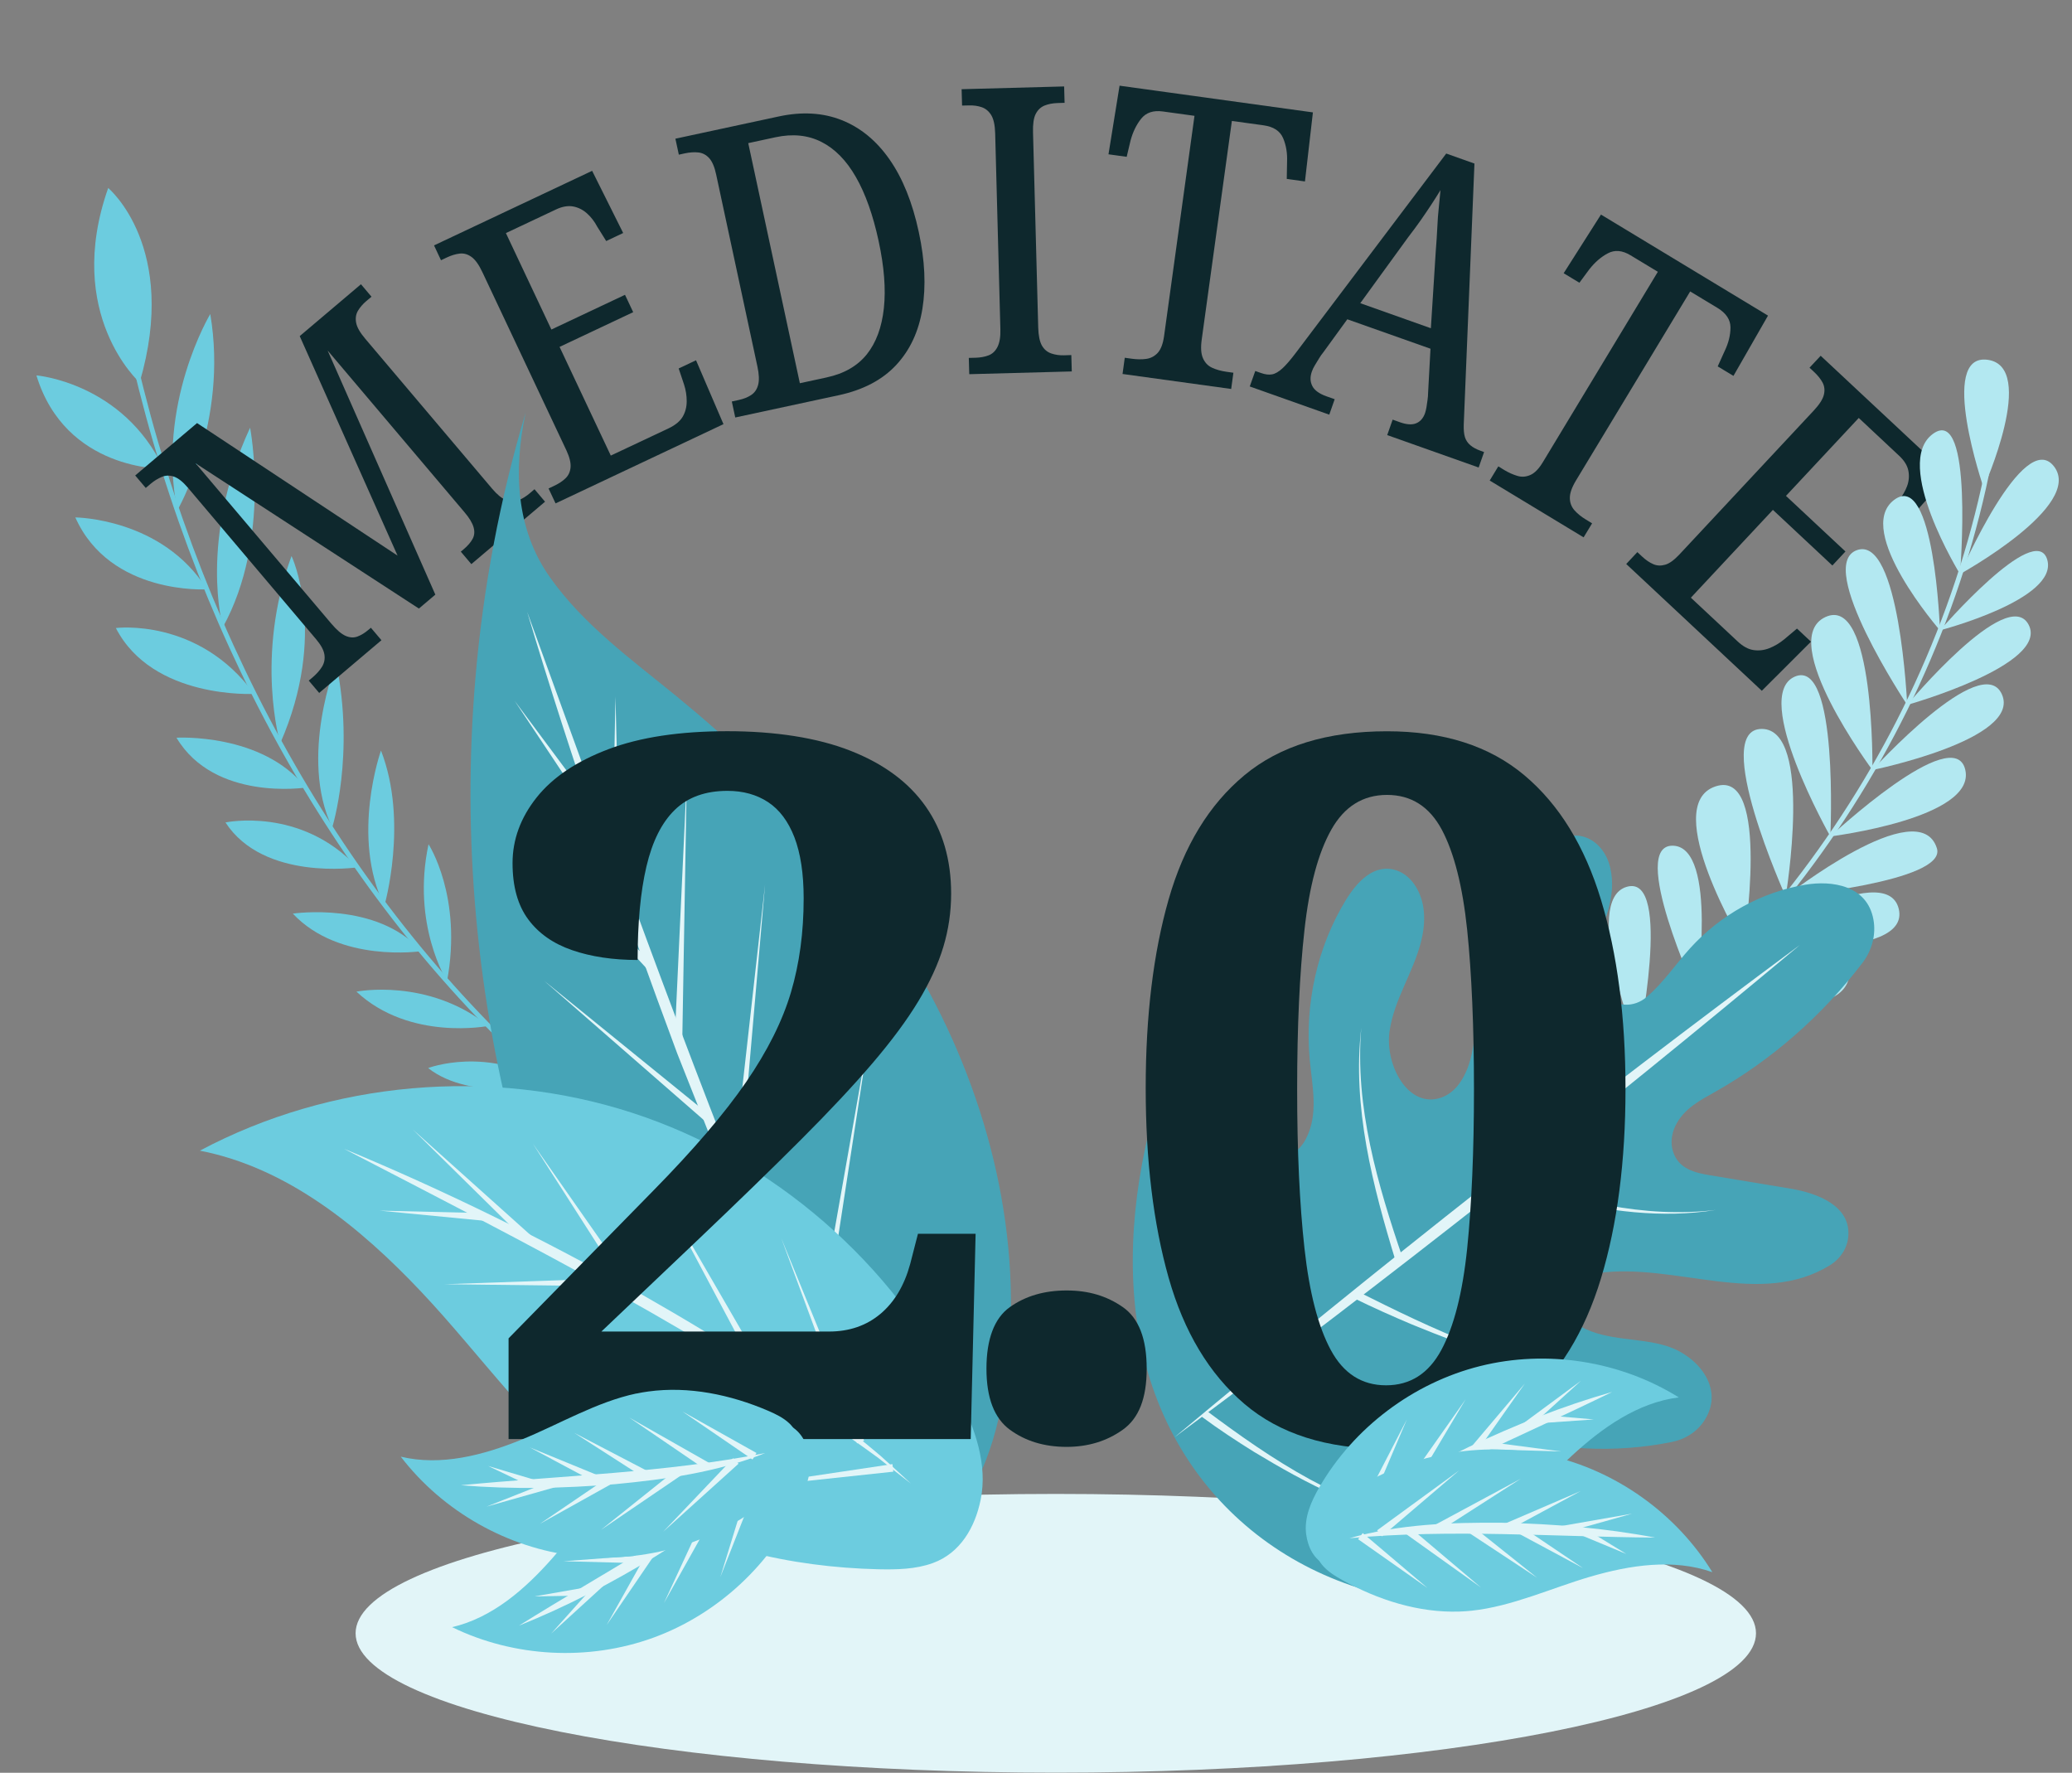 <svg width="436" height="373" viewBox="0 0 436 373" fill="none" xmlns="http://www.w3.org/2000/svg">
<rect x="0" y="0" width="436" height="373" fill="#808080" stroke="none"/>
<g clip-path="url(#clip0_187_2862)">
<path d="M222.166 372.966C303.539 372.966 369.506 359.839 369.506 343.645C369.506 327.452 303.539 314.324 222.166 314.324C140.792 314.324 74.826 327.452 74.826 343.645C74.826 359.839 140.792 372.966 222.166 372.966Z" fill="#E2F5F8"/>
<path d="M181.885 269.617C156.5 259.093 132.788 243.966 111.939 224.735C70.29 186.321 40.224 131.687 27.049 70.438" stroke="#6CCCDF" stroke-miterlimit="10"/>
<path d="M29.381 80.478C29.381 80.478 13.391 66.156 22.769 39.555C22.769 39.555 37.73 51.994 29.381 80.478Z" fill="#6CCCDF"/>
<path d="M34.449 98.632C34.449 98.632 13.793 99.098 7.664 78.982C7.664 78.982 25.874 80.479 34.449 98.632Z" fill="#6CCCDF"/>
<path d="M37.311 107.386C37.311 107.386 48.106 88.847 44.245 66.076C44.245 66.076 32.855 84.969 37.311 107.386Z" fill="#6CCCDF"/>
<path d="M43.537 123.994C43.537 123.994 23.171 125.282 15.852 108.867C15.852 108.867 34.175 108.98 43.537 123.994Z" fill="#6CCCDF"/>
<path d="M46.899 131.958C46.899 131.958 41.703 113.629 52.626 89.988C52.626 89.988 57.147 113.355 46.899 131.958Z" fill="#6CCCDF"/>
<path d="M53.48 145.993C53.48 145.993 32.133 147.2 24.379 132.137C24.379 132.137 41.769 129.9 53.48 145.993Z" fill="#6CCCDF"/>
<path d="M58.965 156.403C58.965 156.403 53.56 138.202 61.346 116.992C61.346 116.992 69.084 133.294 58.965 156.403Z" fill="#6CCCDF"/>
<path d="M64.322 165.706C64.322 165.706 45.13 168.651 37.135 155.213C37.135 155.213 55.2 154.151 64.322 165.706Z" fill="#6CCCDF"/>
<path d="M69.904 174.105C69.904 174.105 74.714 158.833 70.74 139.441C70.74 139.441 62.825 159.268 69.904 174.105Z" fill="#6CCCDF"/>
<path d="M75.197 182.49C75.197 182.49 55.491 185.435 47.447 173.043C47.447 173.043 63.277 169.664 75.197 182.49Z" fill="#6CCCDF"/>
<path d="M80.876 190.6C80.876 190.6 85.992 172.882 80.168 157.916C80.168 157.916 73.717 176.02 80.876 190.6Z" fill="#6CCCDF"/>
<path d="M88.645 200.128C88.645 200.128 71.432 202.703 61.619 192.227C61.619 192.227 79.395 189.555 88.645 200.128Z" fill="#6CCCDF"/>
<path d="M94.067 206.453C94.067 206.453 86.538 194.609 90.174 177.631C90.174 177.631 97.38 188.654 94.067 206.453Z" fill="#6CCCDF"/>
<path d="M102.786 215.851C102.786 215.851 86.249 219.134 75.004 208.642C75.004 208.642 90.045 205.648 102.786 215.851Z" fill="#6CCCDF"/>
<path d="M106.695 219.762C106.695 219.762 99.488 205.986 101.322 192.275C101.322 192.275 110.749 199.71 106.695 219.762Z" fill="#6CCCDF"/>
<path d="M115.768 228.195C115.929 228.291 99.183 231.912 90.094 224.719C90.094 224.719 102.642 219.923 115.768 228.195Z" fill="#6CCCDF"/>
<path d="M120.047 231.879C120.047 231.879 112.245 220.356 115.124 203.121C115.124 203.121 124.246 214.531 119.757 233.038" fill="#6CCCDF"/>
<path d="M127.383 237.817C127.383 237.817 112.535 243.385 102.609 235.532C102.609 235.532 116.428 229.786 127.383 237.817Z" fill="#6CCCDF"/>
<path d="M132.145 241.438C132.145 241.438 125.421 234.099 127.303 216.703C127.303 216.703 135.266 225.763 132.145 241.438Z" fill="#6CCCDF"/>
<path d="M144.21 249.79C144.21 249.79 125.581 255.068 116.975 248.406C116.975 248.406 130.23 241.389 144.21 249.79Z" fill="#6CCCDF"/>
<path d="M149.131 252.896C149.131 252.896 138.675 242.661 141.023 225.764C141.023 225.764 151.303 235.081 149.131 252.896Z" fill="#6CCCDF"/>
<path d="M67.186 145.822L64.966 143.199L65.739 142.556C66.591 141.831 67.267 141.075 67.749 140.303C68.232 139.53 68.409 138.661 68.264 137.728C68.12 136.778 67.54 135.716 66.527 134.509L39.549 102.629C38.504 101.39 37.538 100.618 36.637 100.296C35.753 99.99 34.9 99.99 34.08 100.328C33.259 100.666 32.455 101.149 31.699 101.793L30.669 102.662L28.449 100.039L41.464 89.015L83.659 116.904L63.068 70.718L75.954 59.807L78.174 62.43L77.08 63.347C76.356 63.959 75.777 64.635 75.326 65.375C74.892 66.115 74.763 66.952 74.94 67.901C75.117 68.851 75.745 69.961 76.838 71.249L103.543 102.806C104.588 104.046 105.57 104.85 106.471 105.22C107.371 105.591 108.24 105.623 109.061 105.285C109.881 104.947 110.701 104.448 111.506 103.756L112.471 102.935L114.691 105.558L99.183 118.69L96.963 116.067L97.542 115.584C98.443 114.828 99.071 114.087 99.457 113.363C99.843 112.639 99.907 111.835 99.65 110.933C99.392 110.032 98.765 108.97 97.703 107.731L68.94 73.743L91.606 125.111L88.148 128.04L41.158 97.48L69.712 131.21C70.838 132.53 71.835 133.399 72.72 133.785C73.605 134.171 74.425 134.22 75.214 133.93C76.002 133.64 76.774 133.157 77.53 132.514L78.045 132.079L80.265 134.702L67.186 145.774V145.822Z" fill="#0E282D"/>
<path d="M116.894 105.897L115.43 102.775L116.653 102.195C117.618 101.745 118.406 101.214 119.018 100.618C119.629 100.023 119.983 99.25 120.063 98.317C120.144 97.383 119.854 96.209 119.195 94.776L101.531 57.313C100.775 55.687 99.987 54.609 99.198 54.046C98.41 53.483 97.59 53.257 96.737 53.354C95.885 53.45 94.968 53.724 94.019 54.175L92.796 54.754L91.332 51.632L124.6 35.941L131.131 49.025L127.56 50.715L125.678 47.705C125.098 46.611 124.391 45.678 123.522 44.905C122.669 44.133 121.688 43.65 120.61 43.441C119.532 43.248 118.326 43.441 117.007 44.068L106.454 49.041L116.025 69.334L131.517 62.028L133.238 65.681L117.747 72.987L128.525 95.855L140.687 90.126C142.102 89.45 143.1 88.629 143.663 87.663C144.226 86.698 144.499 85.604 144.499 84.429C144.499 83.254 144.322 82.063 143.936 80.888L142.81 77.525L146.462 75.803L152.237 89.241L116.91 105.913L116.894 105.897Z" fill="#0E282D"/>
<path d="M154.715 87.84L153.991 84.476L155.391 84.171C156.436 83.945 157.321 83.607 158.045 83.125C158.769 82.658 159.268 81.95 159.525 81C159.783 80.051 159.734 78.763 159.38 77.122L150.693 36.697C150.356 35.104 149.857 33.961 149.23 33.269C148.602 32.577 147.83 32.175 146.961 32.078C146.093 31.982 145.127 32.046 144.082 32.272L142.843 32.545L142.119 29.182L163.885 24.499C168.759 23.453 173.167 23.71 177.108 25.271C181.049 26.832 184.412 29.584 187.178 33.543C189.945 37.502 192.005 42.603 193.34 48.847C194.627 54.817 194.868 60.192 194.096 64.972C193.324 69.751 191.474 73.694 188.562 76.816C185.65 79.938 181.629 82.046 176.481 83.157L154.715 87.84ZM173.955 79.407C177.623 78.619 180.438 76.993 182.401 74.547C184.363 72.085 185.554 68.85 185.988 64.843C186.422 60.82 186.052 56.105 184.878 50.682C183.704 45.258 182.127 40.785 180.116 37.276C178.105 33.752 175.676 31.29 172.845 29.858C170.014 28.425 166.796 28.104 163.193 28.876L157.45 30.115L168.309 80.63L173.971 79.407H173.955Z" fill="#0E282D"/>
<path d="M203.956 78.746L203.86 75.303L205.292 75.27C206.305 75.238 207.206 75.077 208.01 74.772C208.815 74.466 209.442 73.886 209.892 73.001C210.343 72.116 210.552 70.861 210.504 69.252L209.41 28.087C209.362 26.349 209.088 25.061 208.589 24.24C208.091 23.42 207.431 22.856 206.611 22.567C205.79 22.277 204.873 22.148 203.876 22.18L202.444 22.213L202.348 18.769L223.92 18.189L224.017 21.633L222.505 21.682C221.491 21.714 220.59 21.891 219.786 22.213C218.981 22.551 218.37 23.13 217.936 23.983C217.502 24.836 217.325 26.123 217.373 27.861L218.467 68.93C218.515 70.603 218.772 71.859 219.239 72.696C219.705 73.516 220.365 74.08 221.218 74.369C222.07 74.659 222.971 74.788 223.92 74.755L225.432 74.707L225.529 78.151L203.956 78.73V78.746Z" fill="#0E282D"/>
<path d="M236.212 78.683L236.678 75.271L238.175 75.48C239.22 75.625 240.234 75.641 241.183 75.513C242.132 75.384 242.936 74.965 243.612 74.241C244.271 73.517 244.722 72.342 244.947 70.733L251.35 24.37L244.69 23.453C242.695 23.179 241.183 23.678 240.153 24.949C239.124 26.221 238.384 27.765 237.901 29.552L237.081 32.996L233.252 32.465L235.585 18.029L276.268 23.646L274.595 38.177L270.767 37.646L270.831 34.09C270.911 32.239 270.638 30.566 269.994 29.053C269.351 27.556 267.984 26.655 265.876 26.365L259.216 25.448L252.878 71.393C252.637 73.115 252.717 74.434 253.135 75.368C253.538 76.301 254.181 76.977 255.066 77.379C255.951 77.782 256.932 78.055 258.042 78.216L259.538 78.425L259.071 81.837L236.196 78.683H236.212Z" fill="#0E282D"/>
<path d="M262.98 81.307L264.139 78.056L265.329 78.475C266.23 78.797 267.002 78.893 267.678 78.764C268.337 78.652 269.077 78.217 269.866 77.493C270.654 76.769 271.619 75.642 272.745 74.146L304.324 32.305L310.26 34.413L308.008 89.321C307.975 90.432 308.056 91.333 308.265 91.993C308.474 92.653 308.86 93.232 309.407 93.682C309.954 94.149 310.678 94.535 311.579 94.857L312.287 95.115L311.145 98.365L291.905 91.542L293.047 88.291L294.623 88.855C295.991 89.337 297.117 89.418 297.986 89.064C298.854 88.71 299.466 88.018 299.852 86.956C299.98 86.585 300.077 86.183 300.157 85.733C300.222 85.282 300.302 84.767 300.382 84.204C300.463 83.641 300.511 83.093 300.511 82.562L301.01 73.373L283.507 67.178L278.456 74.13C278.15 74.5 277.845 74.934 277.555 75.417C277.266 75.9 276.976 76.367 276.703 76.817C276.429 77.252 276.204 77.718 276.043 78.185C275.657 79.296 275.673 80.293 276.14 81.211C276.59 82.112 277.587 82.836 279.116 83.383L280.853 83.995L279.711 87.245L263.013 81.323L262.98 81.307ZM286.21 63.782L301.09 69.061L302.12 52.839C302.265 51.101 302.361 49.46 302.442 47.915C302.506 46.37 302.619 44.938 302.763 43.618C302.908 42.298 303.021 41.091 303.117 39.997C302.554 40.93 301.911 41.928 301.203 43.023C300.495 44.101 299.739 45.211 298.967 46.322C298.179 47.448 297.31 48.623 296.329 49.894L286.242 63.782H286.21Z" fill="#0E282D"/>
<path d="M313.493 101.069L315.279 98.124L316.566 98.912C317.483 99.46 318.4 99.862 319.317 100.135C320.234 100.409 321.15 100.329 322.051 99.926C322.952 99.524 323.821 98.623 324.657 97.239L348.852 57.184L343.093 53.708C341.372 52.662 339.779 52.533 338.347 53.289C336.9 54.046 335.613 55.172 334.454 56.637L332.347 59.485L329.033 57.49L336.883 45.147L372.033 66.405L364.762 79.086L361.448 77.091L362.912 73.856C363.716 72.182 364.135 70.541 364.135 68.899C364.135 67.274 363.234 65.906 361.416 64.796L355.657 61.32L331.671 101.021C330.77 102.501 330.32 103.756 330.336 104.77C330.336 105.784 330.674 106.653 331.317 107.377C331.961 108.101 332.765 108.745 333.73 109.324L335.017 110.113L333.232 113.058L313.461 101.101L313.493 101.069Z" fill="#0E282D"/>
<path d="M342.191 118.674L344.54 116.164L345.521 117.081C346.294 117.805 347.082 118.352 347.87 118.69C348.658 119.044 349.495 119.076 350.396 118.819C351.297 118.561 352.278 117.837 353.356 116.695L381.62 86.424C382.843 85.121 383.567 83.994 383.792 83.045C384.017 82.111 383.921 81.258 383.519 80.502C383.116 79.746 382.521 79.005 381.749 78.281L380.768 77.364L383.116 74.853L409.998 99.974L400.265 110.885L397.385 108.182L399.493 105.317C400.297 104.384 400.892 103.37 401.295 102.292C401.697 101.213 401.777 100.119 401.568 99.041C401.359 97.963 400.715 96.917 399.654 95.919L391.128 87.937L375.813 104.335L388.329 116.035L385.578 118.98L373.062 107.28L355.801 125.755L365.614 134.928C366.756 136.006 367.882 136.617 369.008 136.778C370.118 136.939 371.228 136.811 372.322 136.376C373.416 135.942 374.446 135.33 375.411 134.542L378.129 132.256L381.073 135.008L370.73 145.34L342.191 118.658V118.674Z" fill="#0E282D"/>
<path d="M309.118 243.833C364.223 215.045 405.308 160.718 418.014 99.832" stroke="#B3E8F1" stroke-miterlimit="10"/>
<path d="M417.402 102.626C417.402 102.626 428.811 77.151 418.246 75.7C407.68 74.265 417.402 102.626 417.402 102.626Z" fill="#B3E8F1"/>
<path d="M412.432 120.785C412.432 120.785 438.6 106.399 432.208 98.131C425.817 89.863 412.432 120.785 412.432 120.785Z" fill="#B3E8F1"/>
<path d="M412.435 120.787C412.435 120.787 398.122 97.525 406.754 91.272C415.385 85.036 412.435 120.787 412.435 120.787Z" fill="#B3E8F1"/>
<path d="M408.211 132.624C408.211 132.624 433.249 126.11 430.787 117.747C428.326 109.385 408.211 132.624 408.211 132.624Z" fill="#B3E8F1"/>
<path d="M408.213 132.625C408.213 132.625 390.019 111.697 398.545 105.2C407.07 98.703 408.213 132.625 408.213 132.625Z" fill="#B3E8F1"/>
<path d="M401.318 148.314C401.318 148.314 431.32 139.884 426.865 131.431C422.41 122.978 401.318 148.314 401.318 148.314Z" fill="#B3E8F1"/>
<path d="M401.32 148.315C401.32 148.315 381.778 118.928 390.755 115.745C399.731 112.561 401.32 148.315 401.32 148.315Z" fill="#B3E8F1"/>
<path d="M394.002 162.011C394.002 162.011 425.426 155.603 421.259 146.112C417.091 136.621 394.002 162.011 394.002 162.011Z" fill="#B3E8F1"/>
<path d="M394.003 162.012C394.003 162.012 373.677 134.679 384.102 129.831C394.528 124.983 394.003 162.012 394.003 162.012Z" fill="#B3E8F1"/>
<path d="M385.147 175.984C385.147 175.984 415.916 172.18 413.541 161.953C411.165 151.742 385.147 175.984 385.147 175.984Z" fill="#B3E8F1"/>
<path d="M385.149 175.986C385.149 175.986 368.38 146.389 377.672 142.362C386.963 138.334 385.149 175.986 385.149 175.986Z" fill="#B3E8F1"/>
<path d="M375.752 188.622C375.752 188.622 409.768 185.525 407.573 178.49C403.847 166.55 375.752 188.622 375.752 188.622Z" fill="#B3E8F1"/>
<path d="M375.753 188.625C375.753 188.625 381.633 153.41 370.737 153.366C359.841 153.322 375.753 188.625 375.753 188.625Z" fill="#B3E8F1"/>
<path d="M366.89 199.008C366.89 199.008 402.187 202.258 399.544 191.235C396.902 180.212 366.89 199.008 366.89 199.008Z" fill="#B3E8F1"/>
<path d="M366.89 199.01C366.89 199.01 349.09 169.448 360.972 165.463C372.837 161.479 366.89 199.01 366.89 199.01Z" fill="#B3E8F1"/>
<path d="M357.001 209.201C357.001 209.201 388.322 216.923 389.204 204.812C390.085 192.7 357.001 209.201 357.001 209.201Z" fill="#B3E8F1"/>
<path d="M357.003 209.202C357.003 209.202 361.568 178.264 352.065 177.938C342.561 177.613 357.003 209.202 357.003 209.202Z" fill="#B3E8F1"/>
<path d="M344.579 220.27C344.579 220.27 375.243 227.329 375.139 217.008C375.036 206.687 344.579 220.27 344.579 220.27Z" fill="#B3E8F1"/>
<path d="M344.579 220.272C344.579 220.272 332.598 189.318 342.351 186.575C352.105 183.833 344.579 220.272 344.579 220.272Z" fill="#B3E8F1"/>
<path d="M110.636 86.692C107.966 99.067 108.609 111.346 115.671 121.388C122.733 131.43 132.884 138.752 142.392 146.525C164.431 164.549 183.976 186.097 196.942 211.443C209.908 236.789 215.973 266.142 211.002 294.176C208.927 305.875 204.358 318.09 194.433 324.623C181.82 332.943 164.189 329.226 152.269 319.94C129.442 302.158 116.508 269.361 109.124 242.405C100.26 210.075 97.187 176.151 100.035 142.743C101.643 123.753 105.183 104.925 110.652 86.676L110.636 86.692Z" fill="#46A4B7"/>
<path d="M110.926 128.727C127.238 173.432 144.644 222.66 162.709 266.384C167.712 278.309 173.343 291.118 179.343 302.528C180.453 304.411 182.915 308.563 184.008 310.446C165.75 283.201 154.634 251.917 142.504 221.646C131.099 190.989 120.304 160.075 110.926 128.727Z" fill="#E2F5F8"/>
<path d="M125.194 172.852L108.287 147.441L126.514 171.935L125.194 172.852Z" fill="#E2F5F8"/>
<path d="M128.814 183.055L129.506 146.572L130.423 183.055H128.814Z" fill="#E2F5F8"/>
<path d="M136.504 204.233L109.51 175.17L137.662 203.107L136.504 204.233Z" fill="#E2F5F8"/>
<path d="M141.957 218.91L144.515 163.809L143.566 218.958L141.957 218.91Z" fill="#E2F5F8"/>
<path d="M148.601 236.097L114.48 206.342L149.63 234.874L148.601 236.097Z" fill="#E2F5F8"/>
<path d="M153.893 249.438L160.987 186.129L155.485 249.599L153.893 249.438Z" fill="#E2F5F8"/>
<path d="M162.354 269.651L119.402 236.629L163.303 268.364L162.354 269.651Z" fill="#E2F5F8"/>
<path d="M170.543 287.579L183.155 216.062L172.136 287.836L170.543 287.579Z" fill="#E2F5F8"/>
<path d="M177.22 300.71L130.037 271.229L178.056 299.326L177.22 300.71Z" fill="#E2F5F8"/>
<path d="M127.335 312.457C112.423 301.418 101.226 285.116 88.63 271.791C75.777 258.176 60.43 245.672 42.059 242.1C69.632 227.423 103.205 224.478 132.917 234.102C162.63 243.725 188.095 265.804 201.85 293.87C205.163 300.613 207.866 308.177 206.354 315.547C205.18 321.324 202.075 326.78 196.283 328.872C192.648 330.191 188.69 330.256 184.83 330.175C166.442 329.741 147.54 325.492 131.856 315.579C130.311 314.598 128.815 313.568 127.335 312.489V312.457Z" fill="#6CCCDF"/>
<path d="M72.398 241.713C93.81 250.58 114.626 260.879 134.832 272.241C152.447 282.283 169.772 293.113 185.248 306.277C187.404 308.208 189.559 310.171 191.667 312.135C189.366 310.365 187.098 308.578 184.846 306.776C149.808 281.188 110.814 261.652 72.398 241.713Z" fill="#E2F5F8"/>
<path d="M111.249 261.669L86.861 237.643L112.343 260.494L111.249 261.669Z" fill="#E2F5F8"/>
<path d="M101.966 256.857L79.879 254.717L102.063 255.248L101.966 256.857Z" fill="#E2F5F8"/>
<path d="M128.059 270.617L93.568 270.199L128.043 269.008L128.059 270.617Z" fill="#E2F5F8"/>
<path d="M133.159 273.481L112.117 240.604L134.494 272.58L133.159 273.481Z" fill="#E2F5F8"/>
<path d="M147.332 281.624L109.238 284.537L147.171 280.031L147.332 281.624Z" fill="#E2F5F8"/>
<path d="M159.526 289.268L138.42 249.6L160.942 288.48L159.526 289.268Z" fill="#E2F5F8"/>
<path d="M170.753 296.607L128.959 301.225L170.544 295.014L170.753 296.607Z" fill="#E2F5F8"/>
<path d="M180.341 303.687L164.398 260.51L181.837 303.107L180.341 303.687Z" fill="#E2F5F8"/>
<path d="M187.982 309.642L149.775 313.73L187.789 308.049L187.982 309.642Z" fill="#E2F5F8"/>
<path d="M305.882 337.594C310.853 337.787 316.113 337.127 319.62 332.975C321.406 330.851 322.258 327.89 321.567 325.041C320.151 319.183 313.845 317.59 308.681 315.901C303.726 314.275 298.048 309.834 299.624 304.539C300.316 302.19 302.262 300.629 304.498 300.049C308.134 299.116 311.689 300.468 315.196 301.53C327.149 305.167 339.793 305.826 351.858 303.38C354.673 302.801 357.247 301.192 358.808 298.617C362.926 291.858 356.974 285.228 350.941 283.281C344.925 281.333 338.394 282.251 332.602 279.113C330.704 278.083 329.337 276.087 329.272 273.834C329.176 269.875 333.004 268.298 336.27 267.848C352.614 265.611 370.422 275.25 385.094 266.19C387.121 264.935 388.633 262.843 388.906 260.332C389.63 253.75 382.423 251.031 376.793 250.097C371.146 249.164 365.5 248.214 359.853 247.281C356.733 246.766 353.193 245.994 352.035 242.244C351.472 240.458 351.762 238.51 352.55 236.869C354.303 233.264 357.714 231.526 360.915 229.724C372.819 222.997 383.421 213.712 391.931 202.559C393.861 200.033 394.81 196.718 394.215 193.467C392.912 186.306 385.544 185.179 379.801 186.161C370.632 187.706 362.025 192.469 355.606 199.55C352.598 202.881 350.04 206.695 346.678 209.624C346.646 209.656 346.614 209.688 346.582 209.704C340.839 214.661 332.554 207.838 335.144 200.387C335.24 200.097 335.353 199.824 335.45 199.534C337.477 194.111 340.26 188.736 338.828 182.54C338.136 179.547 336.157 176.972 333.407 176.103C328.934 174.719 325.54 178.468 323.143 182.105C316.708 191.825 312.429 203.219 310.724 215.112C310.097 219.537 309.791 224.124 307.169 227.857C306.204 229.241 304.885 230.351 303.34 230.915C296.359 233.425 291.355 224.075 292.401 216.93C293.366 210.3 297.34 204.684 298.997 198.23C300.026 194.191 300.123 189.653 297.581 186.032C296.648 184.712 295.377 183.65 293.913 183.151C289.264 181.542 285.629 185.437 283.248 189.299C277.231 199.067 274.496 211.185 275.606 223.029C276.137 228.63 277.489 234.423 274.802 239.605C273.579 241.97 271.392 243.676 268.834 243.757C263.783 243.902 261.45 238.43 261.434 233.715C261.418 228.485 263.38 223.416 261.756 218.073C261.032 215.691 259.423 213.647 257.203 212.891C252.007 211.121 248.323 217.123 246.505 222.257C240.537 238.993 236.982 257.114 238.88 275.154C242.854 312.73 271.472 336.21 305.85 337.561L305.882 337.594Z" fill="#46A4B7"/>
<path d="M247.148 302.4C289.843 266.738 334.05 231.929 378.755 198.811C336.061 234.488 291.838 269.281 247.148 302.4Z" fill="#E2F5F8"/>
<path d="M325.668 240.153C323.271 225.492 325.764 210.526 329.625 196.332C327.067 206.969 325.523 218.041 325.958 229C326.118 232.621 326.44 236.323 327.244 239.766L325.684 240.153H325.668Z" fill="#E2F5F8"/>
<path d="M316.611 247.202C330.639 252.657 345.954 256.391 361.075 254.572C349.718 256.423 338.087 254.846 327.003 252.062C323.287 251.112 319.636 250.018 316 248.682L316.611 247.186V247.202Z" fill="#E2F5F8"/>
<path d="M293.705 265.418C288.862 249.583 284.503 232.879 286.449 216.223C285.034 232.83 289.908 249.309 295.217 264.871L293.705 265.418Z" fill="#E2F5F8"/>
<path d="M285.613 271.695C301.475 279.629 318.092 287.659 335.949 289.43C322.452 288.689 309.582 283.733 297.163 278.696C293.013 276.942 288.927 275.123 284.873 273.128L285.613 271.695Z" fill="#E2F5F8"/>
<path d="M259.374 292.34C257.396 283.071 255.851 273.753 254.902 264.339C254.082 254.989 253.31 245.317 255.642 236.145C253.567 245.366 254.613 254.957 255.691 264.259C256.913 273.576 258.699 282.862 260.935 291.986L259.374 292.357V292.34Z" fill="#E2F5F8"/>
<path d="M253.89 296.83C267.644 307.113 282.749 317.268 300.011 320.1C286.916 318.555 274.947 312.166 263.815 305.44C260.099 303.122 256.447 300.725 252.908 298.101L253.89 296.83Z" fill="#E2F5F8"/>
<path d="M107.016 302.784V281.59L137.452 250.531C145.946 241.889 152.462 234.277 156.982 227.695C161.502 221.113 164.655 214.805 166.441 208.77C168.227 202.735 169.111 196.154 169.111 189.024C169.111 183.81 168.452 179.53 167.165 176.166C165.862 172.803 164.012 170.341 161.615 168.764C159.218 167.187 156.371 166.398 153.089 166.398C148.424 166.398 144.724 167.734 141.989 170.405C139.238 173.077 137.259 177.051 136.021 182.33C134.782 187.608 134.171 194.158 134.171 201.979C128.959 201.979 124.374 201.287 120.4 199.919C116.427 198.551 113.338 196.395 111.15 193.434C108.963 190.489 107.853 186.546 107.853 181.606C107.853 176.665 109.526 172.079 112.888 167.83C116.25 163.582 121.285 160.186 127.993 157.644C134.702 155.101 143.067 153.846 153.073 153.846C163.079 153.846 171.991 155.214 178.973 157.965C185.97 160.717 191.231 164.612 194.802 169.697C198.357 174.766 200.143 180.882 200.143 188.011C200.143 191.857 199.596 195.59 198.502 199.227C197.408 202.864 195.655 206.662 193.258 210.637C190.861 214.612 187.627 218.973 183.59 223.704C179.552 228.436 174.501 233.827 168.484 239.845C162.451 245.88 155.325 252.8 147.105 260.621L126.546 280.158H174.452C178.699 280.158 182.303 278.919 185.247 276.456C188.19 273.994 190.282 270.486 191.52 265.964L193.161 259.591H205.291L204.261 302.784H107H107.016Z" fill="#0E282D"/>
<path d="M224.433 304.425C219.768 304.425 215.795 303.218 212.513 300.821C209.231 298.423 207.574 294.142 207.574 287.962C207.574 281.783 209.215 277.341 212.513 275.008C215.795 272.674 219.784 271.516 224.433 271.516C229.082 271.516 232.895 272.674 236.257 275.008C239.619 277.341 241.292 281.654 241.292 287.962C241.292 294.271 239.619 298.423 236.257 300.821C232.895 303.218 228.954 304.425 224.433 304.425Z" fill="#0E282D"/>
<path d="M291.661 304.843C279.194 304.843 269.252 301.689 261.852 295.381C254.452 289.073 249.144 280.238 245.91 268.844C242.693 257.466 241.084 244.158 241.084 228.934C241.084 213.71 242.693 200.482 245.91 189.233C249.127 177.984 254.436 169.278 261.852 163.115C269.252 156.951 279.258 153.861 291.87 153.861C303.791 153.861 313.427 156.951 320.762 163.115C328.098 169.278 333.471 178.033 336.897 189.346C340.324 200.659 342.045 213.919 342.045 229.143C342.045 244.367 340.324 257.627 336.897 268.941C333.471 280.254 328.05 289.073 320.65 295.365C313.25 301.673 303.582 304.827 291.661 304.827V304.843ZM291.661 291.47C296.729 291.47 300.605 289.008 303.276 284.068C305.946 279.127 307.764 271.998 308.729 262.68C309.678 253.363 310.161 242.178 310.161 229.159C310.161 216.14 309.678 204.827 308.729 195.638C307.764 186.449 305.978 179.417 303.388 174.557C300.782 169.697 296.938 167.25 291.87 167.25C286.803 167.25 282.894 169.68 280.143 174.557C277.392 179.433 275.51 186.449 274.496 195.638C273.467 204.827 272.952 215.995 272.952 229.159C272.952 242.323 273.467 253.363 274.496 262.68C275.526 271.998 277.376 279.127 280.046 284.068C282.717 289.008 286.594 291.47 291.661 291.47Z" fill="#0E282D"/>
<path d="M311.545 323.897C318.8 319.262 324.511 312.053 330.753 306.292C337.139 300.402 344.636 295.091 353.258 294.013C340.952 286.337 325.492 283.907 311.432 287.431C297.372 290.955 284.873 300.37 277.618 312.922C275.864 315.947 274.384 319.359 274.851 322.819C275.221 325.539 276.475 328.162 279.098 329.304C280.738 330.029 282.572 330.189 284.358 330.27C292.884 330.656 301.78 329.288 309.357 325.185C310.097 324.782 310.837 324.348 311.545 323.897Z" fill="#6CCCDF"/>
<path d="M339.23 292.871C319.958 302.318 300.043 310.38 281.752 321.709C289.747 314.403 299.399 309.173 309.067 304.442C318.816 299.823 328.854 295.816 339.23 292.871Z" fill="#E2F5F8"/>
<path d="M319.861 299.968L332.666 290.521L320.891 301.207L319.861 299.968Z" fill="#E2F5F8"/>
<path d="M325.075 297.764L335.37 298.649L325.059 299.373L325.075 297.764Z" fill="#E2F5F8"/>
<path d="M312.638 303.316L328.532 305.392L312.51 304.926L312.638 303.316Z" fill="#E2F5F8"/>
<path d="M309.164 304.924L320.875 291.084L310.435 305.922L309.164 304.924Z" fill="#E2F5F8"/>
<path d="M303.469 307.822L320.827 311.54L303.195 309.399L303.469 307.822Z" fill="#E2F5F8"/>
<path d="M296.391 311.49L308.408 294.416L297.742 312.359L296.391 311.49Z" fill="#E2F5F8"/>
<path d="M292.177 314.018L311.159 318.636L291.871 315.595L292.177 314.018Z" fill="#E2F5F8"/>
<path d="M286.225 317.638L296.038 298.648L287.672 318.33L286.225 317.638Z" fill="#E2F5F8"/>
<path d="M283.778 319.504L301.12 323.768L283.473 321.081L283.778 319.504Z" fill="#E2F5F8"/>
<path d="M309.647 338.896C318.205 337.995 326.522 334.101 334.694 331.719C343.043 329.289 352.116 327.905 360.32 330.786C352.727 318.427 339.986 309.35 325.83 306.212C311.674 303.074 296.294 305.922 284.197 313.921C281.285 315.852 278.422 318.233 277.296 321.532C276.411 324.123 276.363 327.036 278.197 329.241C279.339 330.625 280.915 331.59 282.476 332.459C289.94 336.611 298.498 339.363 307.105 339.074C307.957 339.041 308.794 338.993 309.647 338.896Z" fill="#6CCCDF"/>
<path d="M348.272 323.512C326.812 323.351 305.384 321.661 283.973 323.641C294.381 320.679 305.352 320.293 316.114 320.39C326.892 320.615 337.671 321.5 348.272 323.512Z" fill="#E2F5F8"/>
<path d="M327.777 321.21L343.446 318.475L328.131 322.771L327.777 321.21Z" fill="#E2F5F8"/>
<path d="M333.424 321.564L342.223 326.956L332.684 322.997L333.424 321.564Z" fill="#E2F5F8"/>
<path d="M319.815 320.969L333.103 329.932L318.979 322.353L319.815 320.969Z" fill="#E2F5F8"/>
<path d="M315.986 320.872L332.636 313.711L316.678 322.321L315.986 320.872Z" fill="#E2F5F8"/>
<path d="M309.6 320.904L323.466 331.976L308.65 322.208L309.6 320.904Z" fill="#E2F5F8"/>
<path d="M301.619 321.018L319.99 311.137L302.44 322.402L301.619 321.018Z" fill="#E2F5F8"/>
<path d="M296.729 321.404L311.642 334.021L295.748 322.676L296.729 321.404Z" fill="#E2F5F8"/>
<path d="M289.779 321.983L307.041 309.383L290.777 323.255L289.779 321.983Z" fill="#E2F5F8"/>
<path d="M286.755 322.562L300.38 334.117L285.773 323.85L286.755 322.562Z" fill="#E2F5F8"/>
<path d="M133.544 308.32C126.804 313.679 121.865 321.435 116.251 327.824C110.508 334.342 103.591 340.393 95.129 342.356C108.159 348.713 123.78 349.533 137.421 344.593C151.047 339.636 162.501 328.983 168.437 315.739C169.869 312.552 170.995 309.012 170.174 305.616C169.531 302.961 168.002 300.467 165.284 299.598C163.579 299.05 161.745 299.083 159.943 299.179C151.417 299.678 142.714 301.963 135.603 306.807C134.896 307.29 134.22 307.789 133.56 308.32H133.544Z" fill="#6CCCDF"/>
<path d="M109.205 342.035C127.399 330.658 146.382 320.568 163.402 307.42C156.211 315.498 147.154 321.71 138.017 327.407C128.799 333.007 119.227 338.028 109.205 342.035Z" fill="#E2F5F8"/>
<path d="M127.738 332.974L115.994 343.692L126.595 331.848L127.738 332.974Z" fill="#E2F5F8"/>
<path d="M122.798 335.711L112.471 335.888L122.638 334.102L122.798 335.711Z" fill="#E2F5F8"/>
<path d="M134.591 328.902L118.568 328.484L134.559 327.293L134.591 328.902Z" fill="#E2F5F8"/>
<path d="M137.871 326.939L127.656 341.905L136.504 326.086L137.871 326.939Z" fill="#E2F5F8"/>
<path d="M143.245 323.479L125.598 321.564L143.341 321.87L143.245 323.479Z" fill="#E2F5F8"/>
<path d="M149.904 319.104L139.705 337.304L148.472 318.363L149.904 319.104Z" fill="#E2F5F8"/>
<path d="M153.831 316.141L134.494 313.502L153.991 314.548L153.831 316.141Z" fill="#E2F5F8"/>
<path d="M159.396 311.926L151.578 331.816L157.868 311.395L159.396 311.926Z" fill="#E2F5F8"/>
<path d="M161.633 309.817L143.938 307.371L161.778 308.208L161.633 309.817Z" fill="#E2F5F8"/>
<path d="M133.898 293.192C125.468 294.979 117.602 299.71 109.719 302.912C101.676 306.179 92.78 308.513 84.334 306.485C93.15 317.991 106.759 325.716 121.173 327.373C135.571 329.031 150.58 324.622 161.792 315.416C164.495 313.196 167.085 310.54 167.873 307.129C168.484 304.457 168.227 301.561 166.184 299.565C164.897 298.31 163.24 297.521 161.599 296.813C153.749 293.45 144.949 291.599 136.407 292.774C135.571 292.887 134.734 293.031 133.898 293.209V293.192Z" fill="#6CCCDF"/>
<path d="M97.059 312.487C118.422 310.428 139.898 309.897 161.004 305.729C150.95 309.752 140.075 311.264 129.361 312.278C118.615 313.163 107.805 313.389 97.059 312.504V312.487Z" fill="#E2F5F8"/>
<path d="M117.681 312.666L102.383 316.994L117.167 311.137L117.681 312.666Z" fill="#E2F5F8"/>
<path d="M112.035 312.891L102.721 308.449L112.614 311.394L112.035 312.891Z" fill="#E2F5F8"/>
<path d="M125.629 312.085L111.488 304.537L126.32 310.62L125.629 312.085Z" fill="#E2F5F8"/>
<path d="M129.457 311.78L113.611 320.615L128.604 310.412L129.457 311.78Z" fill="#E2F5F8"/>
<path d="M135.796 311.087L120.867 301.496L136.616 309.703L135.796 311.087Z" fill="#E2F5F8"/>
<path d="M143.71 310.153L126.465 321.885L142.761 308.85L143.71 310.153Z" fill="#E2F5F8"/>
<path d="M148.553 309.269L132.418 298.262L149.406 307.901L148.553 309.269Z" fill="#E2F5F8"/>
<path d="M155.407 307.965L139.545 322.288L154.28 306.807L155.407 307.965Z" fill="#E2F5F8"/>
<path d="M158.349 307.08L143.613 296.99L159.185 305.713L158.349 307.08Z" fill="#E2F5F8"/>
</g>
<defs>
<clipPath id="clip0_187_2862">
<rect width="436" height="372" fill="white" transform="translate(0 0.965)"/>
</clipPath>
</defs>
</svg>
